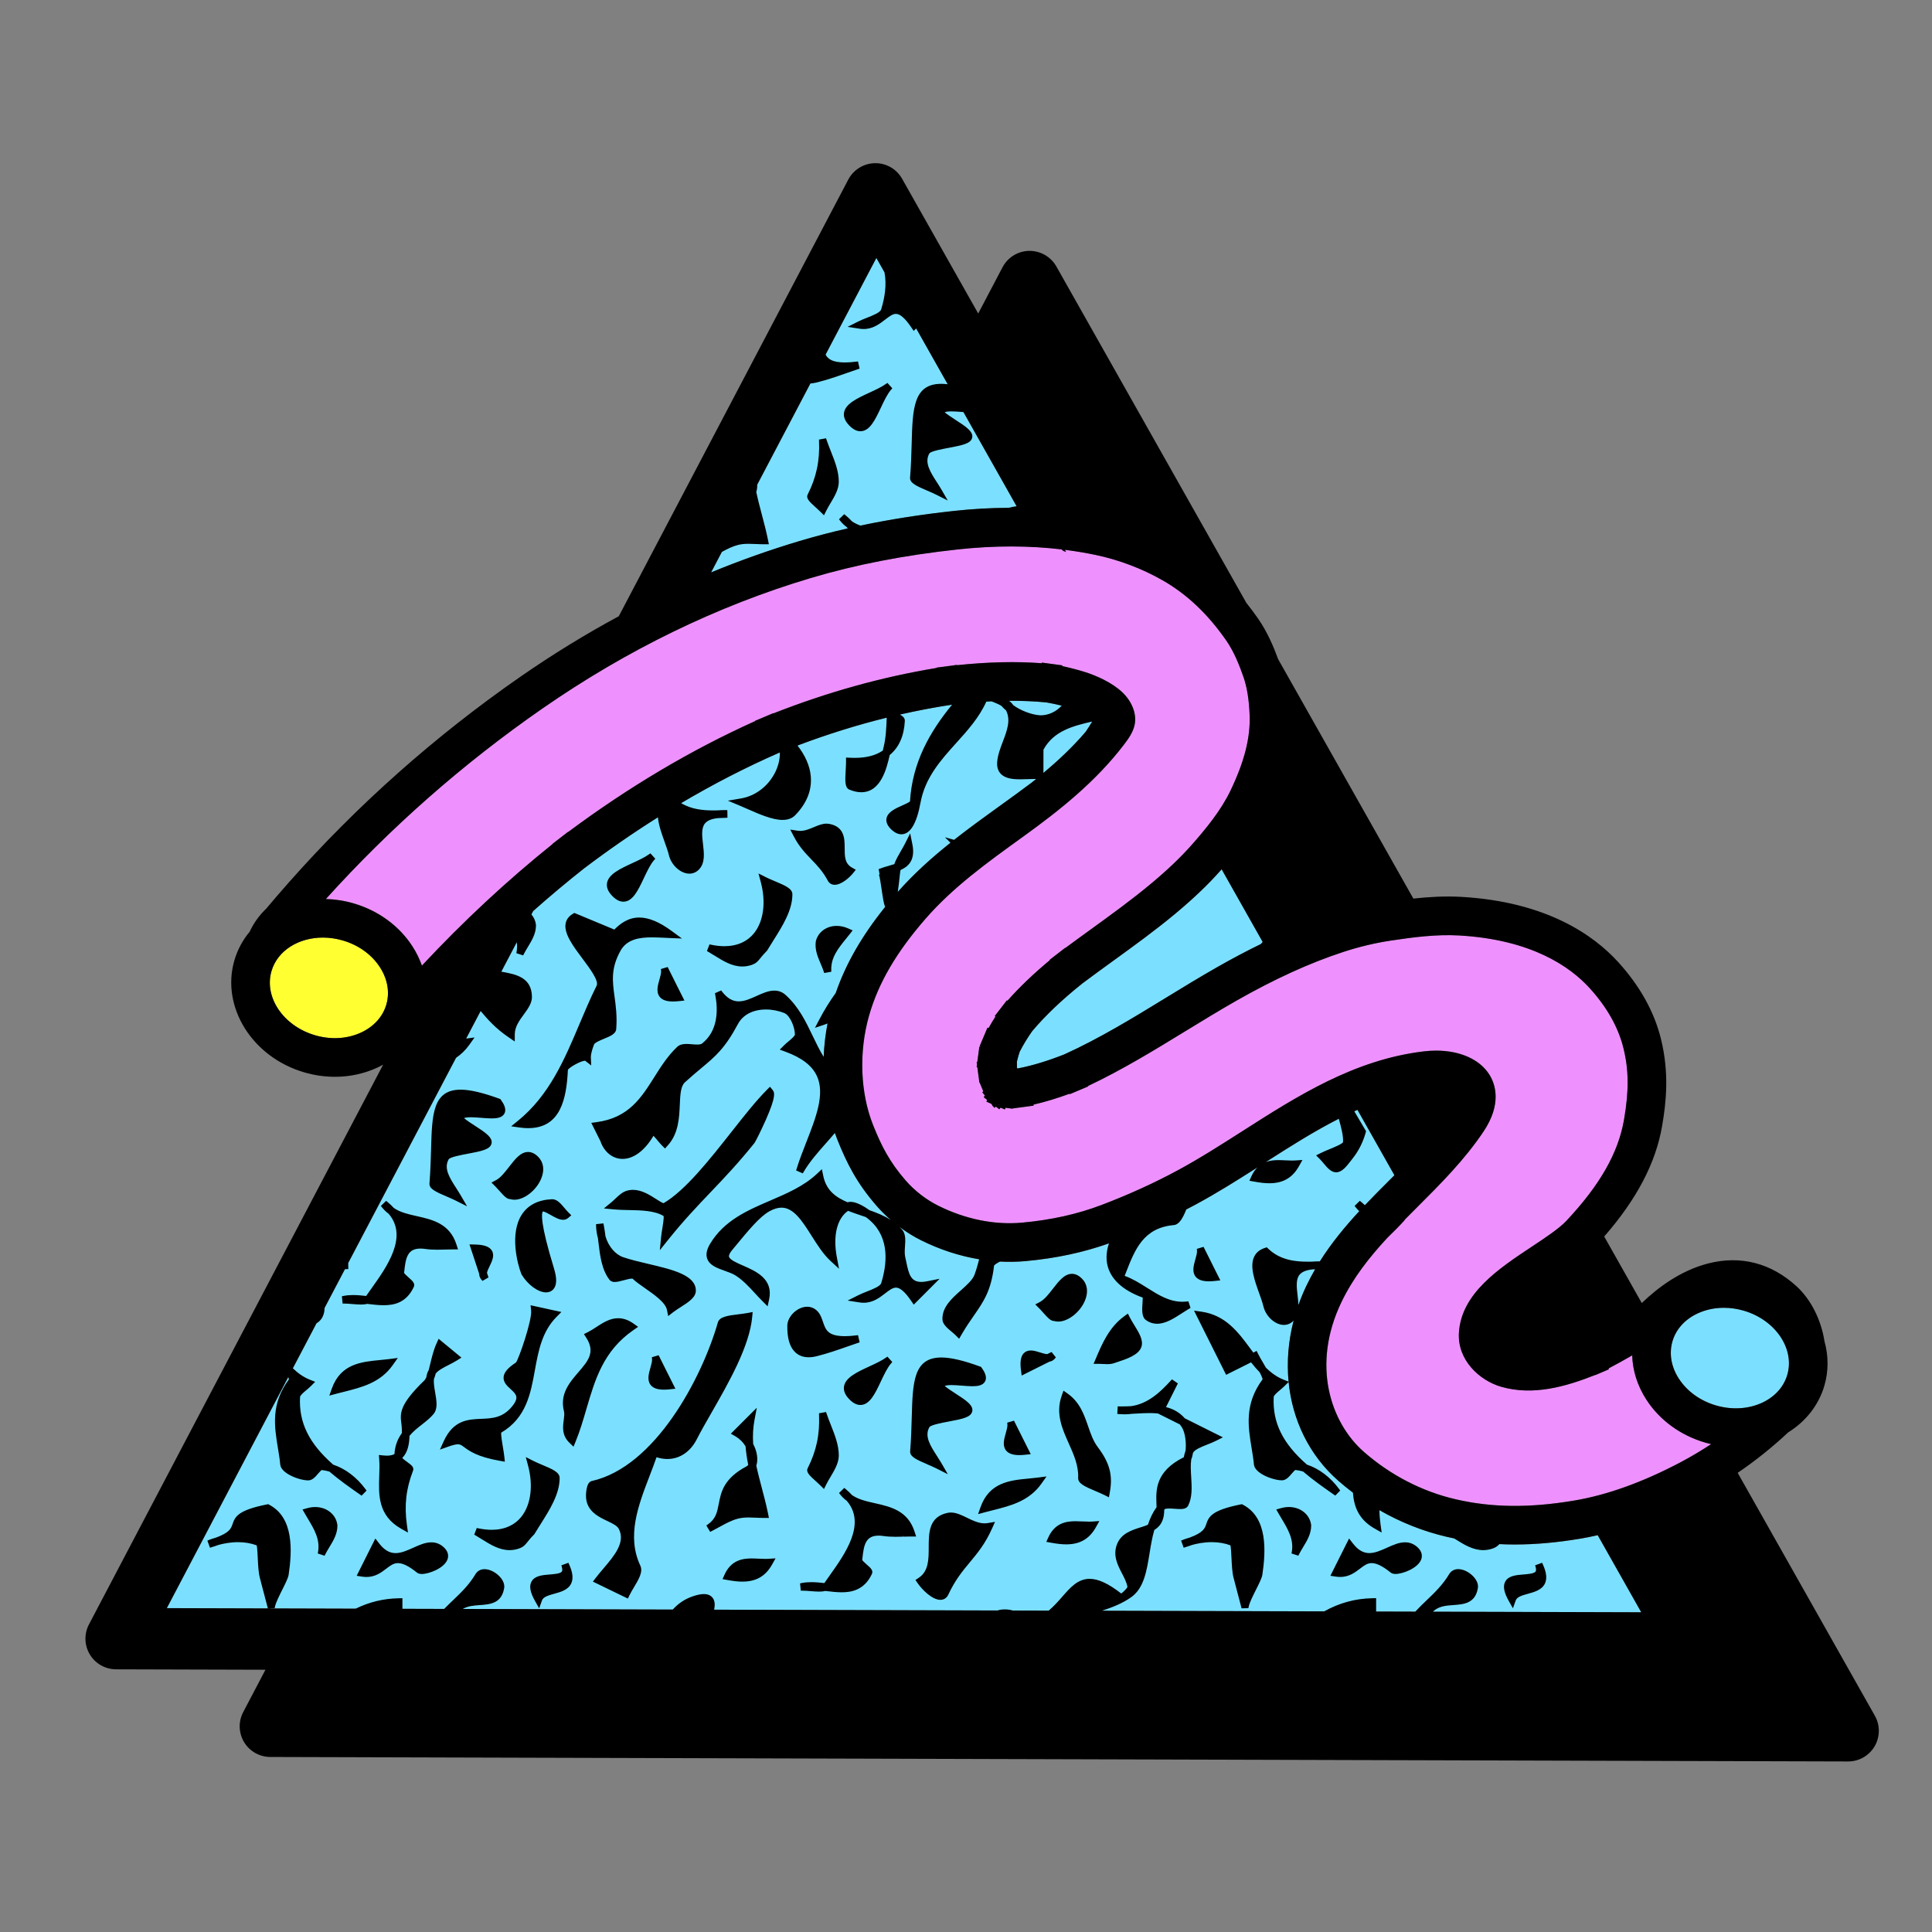 <?xml version="1.0" encoding="UTF-8"?>
<svg id="Layer_8_copy" data-name="Layer 8 copy" xmlns="http://www.w3.org/2000/svg" viewBox="0 0 1000 1000">
  <rect x="0" y="0" width="1000" height="1000" fill="#808080" stroke="none"/>
  <defs>
    <style>
      .cls-1 {
        fill: #ffff32;
      }

      .cls-2 {
        fill: #ee91ff;
      }

      .cls-3 {
        fill: #7be0ff;
      }
    </style>
  </defs>
  <g id="Layer_22" data-name="Layer 22">
    <g id="Elements_copy" data-name="Elements copy">
      <g>
        <g>
          <path class="cls-3" d="m865.68,694.3c1.83-6.3,6.49-11.45,13.12-14.51,4.15-1.92,8.75-2.88,13.49-2.88,3.38,0,6.84.49,10.25,1.48,16.39,4.76,26.53,19.65,22.6,33.18h0c-3.93,13.53-20.47,20.67-36.86,15.9-8.19-2.38-15.05-7.32-19.29-13.9-3.96-6.14-5.13-12.98-3.3-19.28Z"/>
          <path class="cls-1" d="m140.53,502.68c3.11-10.69,14.07-17.38,26.61-17.38,3.34,0,6.8.48,10.25,1.48,8.19,2.38,15.05,7.32,19.29,13.9,3.96,6.14,5.13,12.98,3.3,19.28h0c-1.83,6.3-6.49,11.45-13.12,14.51-7.12,3.28-15.55,3.78-23.74,1.4-16.39-4.76-26.53-19.65-22.6-33.18Z"/>
          <g>
            <path class="cls-3" d="m631.75,450.62c.2-.22.4-.45.59-.67l21.52,38.11c-7.74,3.73-15.67,7.9-23.85,12.56-9.07,5.16-18.06,10.67-26.76,15.99-16.9,10.34-34.32,21-52.48,29.2-8.61,3.38-16.28,5.7-23.54,7.14-.25.02-.5.03-.74.04-.03-.14-.07-.27-.1-.41-.03-1.06-.03-2.11,0-3.17.4-1.68.88-3.37,1.44-5.06,1.81-3.52,3.94-7.03,6.42-10.58,6.92-8.19,15.33-16.2,25.97-24.71,5.39-4.05,10.9-8.04,16.27-11.93,10.66-7.72,21.69-15.7,32.13-24.42,9.2-7.67,16.77-14.9,23.13-22.09Z"/>
            <path class="cls-3" d="m453.63,133.51l73.06,129.36c-10.72-.14-21.7.38-32.87,1.59-29.36,3.18-55.54,8.28-80.02,15.59-15.41,4.6-30.66,10.02-45.7,16.21l85.54-162.76Z"/>
            <path class="cls-2" d="m280.81,366.68c43.72-30.33,90.38-53.03,138.71-67.47,23.31-6.96,48.31-11.83,76.45-14.87,25.12-2.72,49.03-1.76,71.07,2.86,12.11,2.54,24.13,7.09,34.76,13.16,12.55,7.17,23.31,17.35,32.91,31.12,4.18,6,6.99,13.33,8.97,19.04,1.8,5.19,2.83,11.6,3.14,19.6.45,11.61-2.69,24-9.87,39.01-5,10.44-13,20.12-20.17,28.23-5.69,6.43-12.55,12.97-20.97,19.99-9.92,8.28-20.66,16.06-31.05,23.58-4.37,3.17-8.84,6.4-13.29,9.7l-.07-.09-8.09,6.25.12.15c-8.53,7.11-15.73,14-21.97,21.03l-.28-.22-6.23,8.06s-.01.02-.03.04l.36.28c-1.29,2-2.49,4-3.6,6l-.55-.23-4.03,9.56.63.27s-.01.04-.02.07l-.77-.1-1.08,8-.33.05.17,1.22-.18,1.36.37.05,1.07,8,.13-.02s1.89,4.48,1.9,4.51l-.55.43,1.36,1.76-.63.83,1.63,1.26.11.26-.33.8,2.45,1.04.64.83s-.05.37-.04.37c.03,0,.05,0,.08.01l.29.04.7.91.81-.62,1.76,1.36.65-.84,2.21.93.37-.87,3.75.5.09-.64.06.46,10.63-1.43-.07-.52c5.95-1.37,12.11-3.23,18.69-5.64l.1.23,9.55-4.03-.09-.21c17.69-8.36,34.31-18.54,50.47-28.43,8.57-5.24,17.42-10.66,26.22-15.67,19.83-11.29,37.98-19.56,55.48-25.3,8.13-2.66,16.43-4.64,24.65-5.87,11.37-1.71,23.45-3.31,35.33-2.63,37.28,2.15,57.3,16.05,67.54,27.33,8.88,9.8,14.73,20.19,17.39,30.89,2.82,11.36,2.91,22.1.33,37.08-2.97,17.19-12.42,33.81-29.75,52.3-3.83,4.08-10.65,8.61-17.88,13.4-17.18,11.38-36.65,24.29-37.84,44.69-.81,13.92,10.4,24.57,21.89,27.9,16.45,4.77,33.46-.06,48.77-6.15l.03.07,6.79-2.9c.05-.02.1-.04.15-.06l-.19-.44c4.13-2.16,8.22-4.42,12.25-6.77.23,7.88,2.7,15.73,7.33,22.9,6.86,10.63,17.7,18.54,30.52,22.26,1,.29,2.01.54,3.01.78-5.14,3.39-10.42,6.53-15.8,9.37-19.51,10.31-38.06,16.98-55.15,19.85-23.18,3.88-42.69,3.66-61.4-.7-17.34-4.04-33.75-12.54-47.46-24.58-17.08-15-27.27-44.77-11.54-77.47,9.21-19.15,23.87-33.78,39.38-49.28,11.94-11.92,24.28-24.24,34.12-38.93,9.61-14.33,6.12-24.52,3.18-29.32-4.92-8.03-15.21-12.61-27.67-12.61-2.09,0-4.24.13-6.44.39-35.98,4.32-65.36,23.09-93.77,41.24-11.01,7.04-22.39,14.31-33.79,20.45-12.1,6.51-25.21,12.48-38.96,17.72-12.68,4.83-26.2,7.85-41.34,9.23-14.25,1.3-29.27-1.73-43.42-8.77-6.28-3.12-12.29-7.78-16.91-13.12-8.3-9.59-12.43-17.69-16.74-28.45-6.73-16.79-7.52-38.05-2.13-56.89,4.8-16.77,14.06-32.65,29.14-49.98,14.28-16.41,31.81-29.05,50.37-42.42,19.41-13.99,37.92-28.76,52.51-47.92,2.35-3.09,4.66-6.38,5.43-10.18,1.25-6.18-1.9-12.59-6.51-16.9-5.24-4.89-13.1-8.45-19.27-10.38-3.74-1.17-7.64-2.18-11.71-3.04l.05-.4-10.63-1.43-.04.33c-13.41-1-27.7-.67-43.8,1.01l-.02-.16-10.63,1.43.02.17c-28.21,4.65-56.52,12.53-84.41,23.5,0,0-.05-.12-.06-.12-.02,0-.04.02-.06.03l-9.48,4,.05.12c-32.99,14.85-65.42,34.09-96.66,57.33,0,0-.06-.08-.08-.06l-8,6.18s-.04.03-.07.05l.06.08c-23.58,18.92-46.23,40-67.67,62.95-1.2-3.42-2.83-6.76-4.9-9.97-6.86-10.63-17.7-18.54-30.52-22.26-4.79-1.39-9.59-2.11-14.31-2.23,33.33-36.95,71.02-70.13,112.15-98.67Z"/>
            <path class="cls-3" d="m275.99,471.52c8.66-7.68,17.46-15.06,26.4-22.11,32.56-24.64,66.44-44.73,100.87-59.8,29.63-12.04,59.75-20.41,89.68-24.92,18.41-2.17,34.13-2.54,48.66-1.13,6.06,1.07,11.62,2.48,16.78,4.27,2.01,1.02,3.91,2.1,5.73,3.27.56.53,1.12,1.07,1.67,1.62-1.13,1.99-2.41,4.01-3.82,6.06-8.82,10.38-19.08,19.24-27.98,26.31-5.37,4.04-10.89,8.02-16.27,11.9-18.66,13.45-37.96,27.36-53.76,45.52-17.07,19.62-27.65,37.92-33.28,57.6-6.67,23.3-5.66,48.76,2.79,69.83,4.97,12.41,10.08,22.44,20.18,34.1,6.31,7.29,14.52,13.65,23.12,17.93,17.47,8.69,36.19,12.42,54.14,10.78,16.98-1.55,32.24-4.97,46.65-10.46,14.56-5.55,28.46-11.87,41.32-18.8,12.06-6.49,23.76-13.97,35.08-21.2,16.32-10.43,32.1-20.51,48.73-27.81l19.12,33.85c-.73.73-1.45,1.45-2.18,2.18-16.02,16-32.59,32.54-43.28,54.76-17.55,36.5-10.97,77.15,16.37,101.17,16.17,14.2,35.57,24.24,56.11,29.03,11.4,2.66,22.99,3.99,35.25,3.99,10.71,0,21.94-1.01,34.01-3.03,2.95-.49,5.93-1.1,8.94-1.79l22.54,39.91-763.2-2.17,189.64-360.85Z"/>
          </g>
        </g>
        <path d="m528.44,709.19c-.53-4.25-.12-6.98,1.32-8.61.91-1.03,2.21-1.58,3.77-1.58s3.25.53,4.88,1.04c1.32.41,2.67.84,3.64.86l2.23-1.12,2.23,2.8-.52.63c-.72.86-1.66,1.4-2.81,1.6-1.75.88-3.49,1.75-5.23,2.61-2.21,1.1-4.41,2.2-6.61,3.3l-2.53,1.27-.35-2.81Zm24.17,12.13l-2.15-1.52-.89,2.48c-3.33,9.33.21,17.21,3.62,24.84,2.53,5.65,5.15,11.49,4.86,17.88-.13,2.91,3.72,4.54,9.1,6.83,1.54.66,3.14,1.33,4.43,1.98l2.39,1.2.48-2.63c1.61-8.87-.09-15.22-6.28-23.42-2.31-3.07-3.6-6.78-4.96-10.72-2.12-6.13-4.31-12.46-10.6-16.92Zm-12.74-41.97c2.57,2.88,3.99,4.39,5.73,4.4.69.2,1.42.3,2.17.3,5.11,0,11.3-4.87,13.8-10.86,1.85-4.45,1.31-8.48-1.54-11.36-1.64-1.66-3.38-2.5-5.18-2.5-3.88,0-6.77,3.72-9.83,7.66-2.16,2.78-4.39,5.65-6.77,6.91l-2.4,1.27,1.93,1.91c.65.64,1.38,1.47,2.1,2.28Zm-12.31,73.81c.92,0,1.96-.06,3.08-.18l2.88-.31-1.3-2.58c-1.35-2.68-2.69-5.36-4.03-8.05-.99-1.98-1.98-3.97-2.98-5.96l-.38-.75-3.49,1.04.09.83c.13,1.17-.37,2.92-.85,4.61-.85,2.98-1.81,6.37.06,8.84,1.28,1.69,3.54,2.51,6.92,2.51Zm-105.28,13.51c.79.71,1.6,1.44,2.24,2.09l1.96,1.95,1.24-2.47c.63-1.26,1.41-2.56,2.16-3.82,2.1-3.53,4.27-7.17,4.28-11.09,0-5.4-2.09-10.68-4.12-15.79-.76-1.92-1.55-3.91-2.21-5.87l-.28-.82-3.66.67.04.87c.42,10.15-1.38,18.65-5.87,27.55-1,2.03.96,3.8,4.21,6.74Zm18.71,7.17c-.97-1.08-2.08-2.14-3.31-3.14l-.69-.56-2.7,2.64.55.71c.98,1.26,2.14,2.39,3.46,3.35,10.19,11.87-.85,27.37-8.91,38.7-.96,1.35-1.89,2.65-2.72,3.86-2.08-.24-4.46-.48-6.76-.48-1.83,0-3.43.15-4.92.45l-.88.18.38,3.78h.9c1.25,0,2.72.12,4.17.24,1.49.12,3.04.25,4.43.25,1.3,0,2.32-.11,3.18-.34l.44.05c2.65.31,5.39.64,8.02.64,4.82,0,11.69-.98,15.65-9.45.87-1.83-.7-3.2-2.52-4.79-1.74-1.52-2.31-2.18-2.47-2.47l.08-.74c.74-7.17,1.72-11.88,8.4-11.88.75,0,1.56.06,2.41.19,1.87.28,3.88.41,6.32.41,1.33,0,2.67-.04,4.01-.07l-.03-1,.13,1c1.28-.04,2.56-.07,3.84-.07h2.75l-.85-2.62c-3.49-10.8-12.48-12.81-20.41-14.6-4.45-1-8.66-1.94-11.96-4.23Zm129.98-67.84c.71.04,1.43.08,2.13.08,1.38,0,2.5-.16,3.52-.5l1.23-.41c5.41-1.78,11.53-3.8,12.94-8.03,1.14-3.43-1.19-7.22-3.67-11.24-.81-1.31-1.64-2.67-2.27-3.9l-1.06-2.1-1.9,1.39c-7.85,5.73-11.48,14.3-14.68,21.86l-1.18,2.78h3.02c.63,0,1.28.04,1.92.08Zm-90.93,51.97c1.58.68,3.22,1.39,4.54,2.05l6.02,3.04-3.38-5.83c-.72-1.23-1.54-2.52-2.28-3.66-3.38-5.24-6.57-10.2-3.88-14.88.67-1.16,6.82-2.31,10.13-2.93,7.03-1.31,11.05-2.19,11.96-4.94,1.1-3.3-3.36-6.17-8.53-9.5-1.31-.84-4.47-2.88-5.63-3.95.49-.21,1.49-.46,3.52-.46,1.63,0,3.53.15,5.43.3,1.83.15,3.73.3,5.39.3,2.45,0,5.41-.29,6.57-2.55,1.2-2.34-.43-5.1-1.76-6.96l-.36-.51-.58-.21c-8.6-3.13-15.12-4.65-19.95-4.65-14.48,0-14.83,12.88-15.33,30.71-.15,5.32-.31,11.34-.83,17.84-.22,2.82,3.42,4.39,8.96,6.77Zm26.21,25.73l3.66-.98c1.28-.34,2.57-.67,3.86-.99,9.28-2.33,18.87-4.73,25.29-13.8l2.64-3.73-4.53.59c-1.55.2-3.18.36-4.77.51-9.53.9-20.34,1.93-24.89,14.83l-1.26,3.58Zm-69.38-66.18c-.4,2.27.55,4.57,2.83,6.85,1.9,1.91,3.75,2.84,5.64,2.84,4.84,0,7.62-5.9,10.57-12.15,1.67-3.54,3.39-7.19,5.35-9.41l.59-.67-2.54-2.8-.73.52c-2.19,1.58-5.42,3.08-8.56,4.53-6.34,2.93-12.34,5.7-13.15,10.29Zm346.2,114.96l1.48-4.12c.67-1.86,3.42-2.61,6.33-3.42,3.38-.93,7.22-1.99,8.79-5.35,1.16-2.48.8-5.7-1.09-9.86l-.38-.84-3.61,1.31.24.89c.3,1.1.3,1.89-.01,2.33-.75,1.08-3.79,1.32-6.23,1.52-3.86.31-7.86.64-9.5,3.73-1.25,2.35-.66,5.52,1.84,9.98l2.15,3.81Zm-89.42-16.24h.02c4.63,0,7.72-2.36,10.2-4.26,2.13-1.63,3.82-2.92,6.11-2.92,2.53,0,5.74,1.6,9.8,4.88.62.5,1.46.75,2.56.75,3.63,0,11.62-2.95,13.29-7.57.49-1.35.83-4.01-2.33-6.62-1.79-1.48-3.77-2.2-6.04-2.2-3.13,0-6.17,1.36-9.38,2.81-3.03,1.36-6.17,2.77-9.13,2.77-3.16,0-5.87-1.61-8.53-5.05l-1.94-2.51-1.43,2.84c-1.16,2.31-2.31,4.62-3.47,6.93l-.27.54c-1.09,2.18-2.17,4.35-3.27,6.54l-1.23,2.45,2.71.42c.8.12,1.58.19,2.33.19ZM422.28,262.68c.79.71,1.6,1.44,2.24,2.09l1.96,1.95,1.24-2.47c.63-1.26,1.41-2.56,2.16-3.82,2.1-3.53,4.27-7.17,4.28-11.09,0-5.4-2.09-10.68-4.12-15.79-.76-1.92-1.55-3.91-2.21-5.87l-.28-.82-3.66.67.04.87c.42,10.15-1.38,18.65-5.87,27.55-1,2.03.96,3.8,4.21,6.74Zm141.36,524.92c-1.11,0-2.28-.06-3.42-.11-1.18-.06-2.39-.11-3.59-.11-4.77,0-10.66.95-14.01,8.35l-1.05,2.33,2.52.46c3.17.58,5.57.84,7.78.84,7.09,0,11.97-2.81,15.35-8.84l1.81-3.22-3.69.25c-.56.04-1.12.05-1.7.05Zm-118.29-564.39c4.84,0,7.62-5.9,10.57-12.15,1.67-3.54,3.39-7.19,5.35-9.41l.59-.67-2.54-2.8-.73.52c-2.19,1.58-5.42,3.08-8.56,4.53-6.34,2.93-12.34,5.7-13.15,10.29-.4,2.27.55,4.57,2.83,6.85,1.9,1.91,3.75,2.84,5.64,2.84Zm217.98,562.8c3.3,5.52,6.42,10.73,5.31,17.21l-.15.85,3.52,1.16.39-.77c.63-1.25,1.39-2.5,2.12-3.71,2.04-3.36,4.14-6.83,4.14-11.14v-.16c-.61-5.46-5.44-9.42-11.51-9.42-1.34,0-2.72.2-4.09.58l-2.48.7,1.29,2.23c.48.83.97,1.65,1.46,2.48Zm-153.68,2.47c-3.18,0-6.23-1.48-9.18-2.92-2.83-1.38-5.51-2.68-8.28-2.68-.54,0-1.08.05-1.59.15-9.87,1.97-9.88,10.34-9.9,17.72-.01,6.43-.02,12.5-5.17,15.92l-1.7,1.13,1.16,1.68c2.3,3.33,7.52,8.6,11.76,8.6,1.81,0,3.3-.97,4.08-2.66,3.52-7.6,7.41-12.27,11.17-16.79,3.91-4.7,7.96-9.56,11.5-17.51l1.52-3.42-3.69.63c-.56.09-1.12.14-1.69.14Zm116.04-125.27c.92,0,1.96-.06,3.08-.18l2.88-.31-1.3-2.58c-1.29-2.56-2.57-5.12-3.85-7.69l-.11-.22c-1.01-2.03-2.03-4.07-3.05-6.11l-.38-.75-3.49,1.04.09.83c.13,1.17-.37,2.92-.85,4.62-.85,2.98-1.81,6.36.06,8.84,1.28,1.69,3.54,2.51,6.92,2.51Zm-1.33,125.67c-.78,2.23-1.52,4.34-8.43,6.92-2.1.59-3.45,1.14-3.71,1.25l-.88.37,1.33,3.67.91-.28c1.3-.39,2.5-.8,3.5-1.17,2.35-.65,6.02-1.43,10.14-1.43,3.49,0,6.74.56,9.65,1.66.28,1.2.46,4.77.54,6.57.18,3.7.38,7.53,1.05,10.11.65,2.44,1.28,4.86,1.9,7.26l.05.18c.67,2.57,1.34,5.14,2.03,7.72l.2.76,3.52-.09.16-.77c.46-2.18,2.26-5.75,3.84-8.9,1.59-3.17,2.97-5.92,3.24-7.64,1.82-12.31,2.76-29.45-9.97-36.18l-.63-.33-.7.14c-15.26,3.05-16.48,6.52-17.76,10.2Zm-484.91-10l-.63-.33-.7.14c-15.26,3.05-16.48,6.52-17.76,10.2-.78,2.23-1.52,4.34-8.43,6.92-2.1.59-3.45,1.14-3.71,1.25l-.88.37,1.33,3.67.91-.28c1.3-.39,2.5-.8,3.5-1.17,2.35-.65,6.02-1.43,10.14-1.43,3.49,0,6.74.56,9.65,1.66.28,1.2.46,4.77.54,6.57.18,3.7.38,7.53,1.05,10.11.65,2.44,1.28,4.86,1.9,7.26l.05.18c.67,2.57,1.34,5.14,2.03,7.72l.2.76,3.52-.09.16-.77c.46-2.18,2.26-5.75,3.84-8.9,1.59-3.17,2.97-5.92,3.24-7.64,1.82-12.31,2.76-29.45-9.97-36.18Zm209.47-271.65c-.99-1.98-1.97-3.96-2.97-5.95l-.38-.75-3.49,1.04.09.83c.13,1.17-.37,2.92-.85,4.62-.85,2.98-1.81,6.36.06,8.84,1.28,1.69,3.54,2.51,6.92,2.51.92,0,1.96-.06,3.08-.18l2.88-.31-1.3-2.58c-1.36-2.69-2.7-5.37-4.04-8.06Zm-46.69,183.29l1.21,1.88c4.85,7.51.92,12.07-4.06,17.85-4.57,5.3-9.75,11.3-7.47,20.23.32,1.26.1,2.84-.12,4.53-.47,3.51-1.07,7.89,2.94,11.75l2.12,2.05,1.12-2.73c2.25-5.5,3.93-11.25,5.56-16.82,4.54-15.47,8.82-30.09,24.41-40.87l2.35-1.62-2.33-1.65c-2.66-1.89-5.28-2.81-7.99-2.81-4.32,0-7.9,2.34-11.37,4.6-1.43.94-2.92,1.9-4.37,2.63l-2,1Zm116.35,12c1.32,0,2.76-.2,4.28-.58,5.47-1.37,10.64-3.18,15.64-4.93,1.85-.65,3.71-1.3,5.59-1.93l.86-.29-.84-3.71-.9.11c-2.16.27-4.12.41-5.84.41-8.9,0-10-3.26-11.4-7.4-.63-1.88-1.35-4.02-2.97-5.64-1.43-1.43-3.24-2.19-5.23-2.19-5.01,0-10.19,4.94-10.26,9.79-.08,6.4,1.19,10.83,3.87,13.55,1.84,1.86,4.26,2.81,7.19,2.81Zm-92.83-76.19c6.46.14,13.14.29,17.73,3.09.23,1.05-.44,5.11-.67,6.51-.25,1.52-.51,3.09-.64,4.49l-.64,6.68,4.2-5.24c8.03-10.03,14.8-17.14,21.99-24.68,7.02-7.36,14.28-14.98,22.79-25.56.5-.63,3.63-6.86,5.95-12.14,5.17-11.72,4.55-13.98,3.48-15.28l-1.4-1.7-1.56,1.56c-5.58,5.58-11.83,13.51-18.45,21.91-11.16,14.17-23.81,30.21-35.06,36.79-.7-.12-2.48-1.26-3.82-2.11-3.33-2.13-7.48-4.79-12.08-4.79-.92,0-1.82.11-2.69.33-2.6.64-4.57,2.52-6.52,4.38-.67.63-1.35,1.29-2.03,1.84l-3.75,3.07,4.82.47c2.74.27,5.59.33,8.34.39Zm10.96,90.45c1.27,1.69,3.54,2.51,6.92,2.51.92,0,1.96-.06,3.08-.18l2.88-.31-1.3-2.58c-1.36-2.68-2.69-5.37-4.04-8.06-.99-1.98-1.97-3.96-2.97-5.95l-.38-.75-3.49,1.04.09.83c.13,1.17-.37,2.92-.85,4.61-.85,2.98-1.81,6.36.06,8.84Zm-27.23-76.02c.09.71.17,1.41.25,2.13.83,7.03,1.7,14.29,5.74,19.52.41.52,1.21,1.15,2.72,1.15,1.29,0,2.9-.43,4.62-.89,1.59-.42,3.23-.86,4.28-.86.17,0,.27.01.33.02,1.53,1.51,3.86,3.14,6.34,4.87,4.77,3.33,10.7,7.46,11.46,11.32l.62,3.18,2.56-1.98c1.12-.87,2.52-1.76,3.89-2.64,4.04-2.58,7.86-5.02,7.88-8.52.04-8.06-12-10.9-24.74-13.9-4.51-1.06-9.17-2.16-12.9-3.45-4.09-1.43-7.58-5.55-9.13-10.77-.22-1.74-.49-3.78-.89-5.82l-.18-.9-3.81.41.02.92c.05,2.1.36,4.18.92,6.2Zm-36.02-56.84c16.76,0,19.76-15.25,20.48-30.11.37-1.15,6.51-4.68,8.89-4.8.46.36,3.17,2.46,3.17,2.46l-.18-4.31c-.05-1.21.56-3.63,1.62-6.47.4-1.06,3.47-2.32,5.31-3.07,3.1-1.27,6.02-2.47,6.21-5.01.52-6.59-.23-12.03-.88-16.82-1.07-7.82-2-14.58,3.13-23.74,3.39-6.06,10.13-6.87,16.28-6.87,2.1,0,4.27.11,6.45.21h.13c.79.04,1.58.08,2.36.12l6.56.27-5.29-3.88c-6.4-4.7-11.9-6.99-16.82-6.99-5.8,0-9.92,3.23-12.9,6.23l-20.7-8.61-.86.52c-2.01,1.2-3.24,2.85-3.64,4.88-1.03,5.25,3.94,11.88,8.74,18.3,3.81,5.09,8.56,11.42,7.28,13.99-3.23,6.49-6.09,13.26-8.87,19.84-7.65,18.11-15.56,36.84-31.79,50.02l-3.56,2.9,4.55.64c1.51.21,2.97.32,4.34.32Zm-83.81,232.33h.02c4.63,0,7.72-2.36,10.2-4.26,2.13-1.63,3.82-2.92,6.11-2.92,2.53,0,5.74,1.6,9.8,4.88.62.5,1.46.75,2.56.75,3.63,0,11.62-2.95,13.29-7.57.49-1.35.83-4.01-2.33-6.62-1.79-1.48-3.77-2.2-6.04-2.2-3.13,0-6.17,1.36-9.38,2.81-3.03,1.36-6.17,2.77-9.13,2.77-3.16,0-5.87-1.61-8.53-5.05l-1.94-2.51-1.43,2.84c-1.16,2.31-2.31,4.62-3.47,6.93l-.27.54c-1.09,2.18-2.17,4.35-3.27,6.54l-1.23,2.45,2.71.42c.8.12,1.58.19,2.33.19Zm-15.01-26.79c-.59-5.46-5.43-9.42-11.5-9.42-1.34,0-2.72.2-4.09.58l-2.48.7,1.29,2.23c.48.83.97,1.65,1.46,2.48,3.3,5.52,6.42,10.73,5.31,17.21l-.15.85,3.52,1.16.39-.77c.63-1.25,1.39-2.5,2.12-3.71,2.04-3.36,4.14-6.83,4.14-11.14v-.16Zm28.63-82.86l2.64-3.73-4.53.59c-1.54.2-3.14.35-4.79.51-9.53.91-20.32,1.94-24.87,14.82l-1.26,3.58,3.66-.98c1.29-.34,2.58-.67,3.88-.99,9.27-2.32,18.85-4.72,25.27-13.8Zm53.5-95.78l-2.39,1.27,1.92,1.91c.62.62,1.34,1.42,2.08,2.26,2.58,2.9,4.01,4.42,5.72,4.42h.02c.69.2,1.42.3,2.17.3,5.11,0,11.31-4.87,13.81-10.86,1.85-4.44,1.31-8.48-1.55-11.36-1.64-1.66-3.39-2.5-5.19-2.5-3.89,0-6.78,3.72-9.84,7.67-2.15,2.77-4.38,5.64-6.75,6.9Zm-25.4,8.57c1.54.66,3.13,1.35,4.41,1.99l5.99,3.01-3.37-5.8c-.72-1.23-1.55-2.52-2.28-3.66-3.38-5.24-6.57-10.2-3.88-14.88.67-1.16,6.81-2.31,10.12-2.92,7.03-1.32,11.05-2.19,11.97-4.94,1.11-3.31-3.36-6.19-8.54-9.52-1.3-.84-4.45-2.87-5.61-3.93.49-.21,1.49-.45,3.52-.45,1.64,0,3.55.15,5.43.3,1.83.15,3.73.3,5.38.3,2.46,0,5.43-.29,6.59-2.55,1.21-2.34-.43-5.1-1.76-6.96l-.36-.51-.58-.21c-8.6-3.13-15.13-4.65-19.96-4.65-14.47,0-14.83,12.87-15.32,30.74-.15,5.31-.32,11.32-.83,17.81-.22,2.84,3.45,4.41,9.08,6.83Zm-53.1,55.34c1.25,0,2.73.12,4.18.25,1.5.12,3.04.25,4.44.25,1.31,0,2.33-.11,3.18-.34l.42.05c2.65.31,5.39.64,8.02.64,5.23,0,11.74-1.07,15.67-9.46.83-1.81-.73-3.18-2.54-4.77-1.74-1.53-2.32-2.19-2.47-2.48l.07-.72c.73-7.18,1.71-11.89,8.39-11.89.75,0,1.56.06,2.42.19,1.86.27,3.86.4,6.28.4,1.35,0,2.69-.04,4.04-.08,1.32-.04,2.64-.07,3.96-.07h2.75l-.85-2.62c-3.49-10.79-12.47-12.81-20.4-14.59-4.45-1-8.66-1.95-11.97-4.23-.97-1.09-2.09-2.14-3.32-3.15l-.69-.56-2.7,2.64.55.7c.98,1.26,2.14,2.39,3.46,3.35,10.19,11.87-.86,27.38-8.94,38.72-.96,1.34-1.87,2.63-2.7,3.83-2.09-.24-4.47-.48-6.76-.48-1.82,0-3.43.15-4.92.45l-.88.18.38,3.78h.9Zm144.4-208.02c4.84,0,7.62-5.9,10.57-12.15,1.67-3.54,3.39-7.19,5.35-9.41l.59-.67-2.54-2.8-.73.52c-2.19,1.58-5.43,3.08-8.56,4.53-6.34,2.93-12.34,5.7-13.15,10.29-.4,2.27.55,4.57,2.83,6.85,1.9,1.91,3.75,2.84,5.64,2.84Zm47.15,27.89c4.45,2.78,9.05,5.66,14.41,5.66,1.67,0,3.35-.29,4.97-.87,2.26-.8,3.14-1.91,4.36-3.43.75-.94,1.68-2.1,3.31-3.74l.17-.17.13-.21c.97-1.62,1.99-3.23,3.04-4.91,4.88-7.75,9.93-15.76,9.93-24.02,0-2.99-3.8-4.59-9.07-6.8-1.56-.66-3.18-1.34-4.48-1.99l-4-2.02,1.16,4.32c2.76,10.23,1.57,20.04-3.19,26.25-3.55,4.63-8.95,7.08-15.61,7.08-2.17,0-4.48-.26-6.89-.76l-.83-.17-1.32,3.43.74.43c1.05.61,2.1,1.26,3.16,1.93Zm-115.25,152.68c-1.24-2.03-4.02-3.02-8.74-3.12l-2.83-.06.89,2.69c.81,2.44,1.61,4.87,2.41,7.31,0,0,1.18,3.6,1.73,5.27.03,1.16.43,2.18,1.17,3.01l.54.61,3.1-1.8-.78-2.36c.16-.96.8-2.29,1.38-3.48,1.25-2.6,2.68-5.54,1.13-8.07Zm-29.01,63.63c1.28-1.66,4-3.05,6.65-4.4,1.44-.74,2.94-1.5,4.28-2.34l2.34-1.47-2.13-1.76c-1.97-1.64-3.92-3.24-5.89-4.86l-3.78-3.11-1.08,2.37c-1.48,3.22-2.41,7.08-3.23,10.5l-.03.11c-.28,1.14-.54,2.24-.82,3.28-.25.4-.45.82-.62,1.24-.29.75-.48,1.55-.6,2.43-.41.93-.77,1.38-1,1.6-13.12,12.68-12.56,17.14-11.91,22.3.13,1.02.26,2.08.26,3.23,0,0,0,1.32-.01,1.76-2.32,3.2-3.58,6.76-3.83,10.85-1.05.54-2.37.81-3.94.81-.54,0-1.12-.03-1.72-.1l-2.39-.25.18,2.39c.21,2.72.1,5.64,0,8.49-.34,9.61-.74,20.49,11.36,27.3l3.52,1.98-.56-4c-1.41-10.07-.43-18.7,3.16-27.97.73-1.87-.93-3.06-2.85-4.44-1.77-1.27-2.47-1.91-2.73-2.24,3.05-2.94,3.64-7.58,3.77-11.43,1.85-2.24,4.18-4.08,6.45-5.86,2.22-1.75,4.33-3.4,6-5.42,2.27-2.75,1.57-6.79.84-11.06-.41-2.4-.84-4.88-.68-6.95.33-.83.64-1.78.98-2.99Zm80.75,55.66c-.52.12-1.25.48-1.83,1.49-1.1,1.95-1.63,6.83-.68,9.72,1.72,5.29,6.4,7.51,10.53,9.48,2.64,1.25,5.13,2.44,5.98,4.13,3.53,6.93-2.32,13.81-7.98,20.47-1.35,1.59-2.74,3.23-3.97,4.83l-1.49,1.95,8,3.88c2.77,1.35,5.54,2.7,8.32,4.03l1.8.87.87-1.8c.62-1.29,1.47-2.71,2.3-4.09,2.45-4.09,4.76-7.96,3.28-11.14-7.18-15.3-1.09-31.17,4.81-46.51,1.27-3.31,2.48-6.46,3.57-9.62,1.9.61,3.78.92,5.61.92,6.36,0,11.9-3.72,15.21-10.2,2.12-4.16,4.85-8.92,7.76-13.99,8.69-15.17,19.5-34.05,20.93-49.24l.25-2.65-2.62.5c-1.38.27-3.06.47-4.68.67-5.28.65-9.84,1.21-10.7,4.18-8.31,28.99-32.54,74.78-65.26,82.12Zm126.77-287.33c-5.27,0-9.6,3.14-10.79,7.87l-.03.15c-.61,4.22.98,7.97,2.53,11.6.55,1.3,1.12,2.64,1.56,3.95l.27.82,3.65-.65-.02-.86c-.19-6.56,3.63-11.27,7.67-16.25l.07-.09c.59-.73,1.18-1.45,1.75-2.18l1.59-2.03-2.36-1.04c-1.95-.86-3.93-1.29-5.9-1.29Zm-13.16-34.44c2.9,3,5.91,6.1,8.6,11.12.7,1.3,1.98,2.05,3.52,2.05,3.41,0,7.6-3.65,9.45-5.95l1.47-1.83-2.04-1.16c-3.7-2.11-3.71-5.79-3.72-10.06,0-4.71-.02-11.16-8.13-12.55-.41-.07-.83-.11-1.26-.11-2.21,0-4.31.88-6.55,1.82-2.27.95-4.62,1.94-7.06,1.94-.44,0-.87-.03-1.29-.09l-3.87-.58,1.8,3.47c2.81,5.42,6,8.72,9.09,11.92Zm-158.61,311.78l-.28-2.64c-.17-1.58-.47-3.38-.77-5.13-.29-1.71-1.04-6.12-.82-7.28,12.93-7.61,15.21-20.15,17.41-32.28,1.78-9.8,3.62-19.94,11.16-27.58l2.56-2.59-3.56-.77c-2.45-.53-4.85-1.06-7.27-1.59l-5.12-1.12.29,2.76c.54,5.05-6.48,25.32-7.86,26.88-4.23,2.78-6.2,5.12-6.39,7.55-.21,2.7,1.79,4.53,3.56,6.15,2.91,2.65,4.66,4.25.96,8.87-4.9,6.11-10.36,6.34-16.15,6.58-6.74.28-14.38.6-19.39,11.65l-1.94,4.28,4.43-1.57c2.25-.8,3.86-1.18,4.93-1.18,1.18,0,1.78.44,3.21,1.49,2.7,1.99,6.78,5,18.42,7.06l2.62.46Zm134.78,50.3c-1.14,0-2.36-.06-3.44-.11-1.19-.06-2.42-.12-3.64-.12-4.75,0-10.64.95-13.98,8.37l-1.05,2.33,2.51.46c3.17.58,5.56.84,7.77.84,7.1,0,11.98-2.81,15.36-8.83l1.81-3.22-3.68.24c-.55.04-1.1.05-1.66.05Zm-15.55-63.49c2.18,1.23,4.02,3.03,5.35,5.21.24,2.97.69,6.12,1.38,9.59-.21.33-.46.57-.75.72-11.97,6.36-13.32,13.36-14.51,19.54-.83,4.29-1.48,7.69-5.65,10.61l-.76.53,1.98,3.31.83-.42c1.35-.68,2.71-1.43,3.91-2.09,3.27-1.8,6.35-3.5,9.78-4.37,1.54-.39,3.28-.57,5.45-.57,1.25,0,2.56.06,3.89.12,1.26.06,2.7.12,4.1.12h2.45l-.48-2.4c-.88-4.37-2.04-8.73-3.15-12.94-1.01-3.83-2.06-7.8-2.89-11.72,1.04-3.15.43-7.4-1.63-11.23-.29-4.4-.06-8.46.68-12.4l1.2-6.36-13.45,13.45,2.3,1.29Zm-86.36,65.51l-3.61,1.31.24.89c.3,1.1.3,1.89-.01,2.33-.75,1.08-3.79,1.32-6.23,1.52-3.86.31-7.86.64-9.5,3.73-1.25,2.35-.66,5.52,1.84,9.98l2.15,3.81,1.48-4.12c.67-1.86,3.42-2.61,6.33-3.42,3.38-.93,7.22-1.99,8.79-5.35,1.16-2.48.8-5.7-1.09-9.86l-.38-.84Zm-17.63-14.76l.13-.21c.97-1.61,1.99-3.22,3.01-4.84,4.91-7.76,9.98-15.79,9.98-24.09,0-2.99-3.8-4.59-9.06-6.8-1.56-.66-3.17-1.33-4.48-2l-3.99-2.02,1.16,4.32c2.75,10.24,1.55,20.05-3.21,26.26-3.55,4.63-8.94,7.07-15.59,7.07-2.16,0-4.48-.26-6.9-.76l-.83-.17-1.32,3.43.74.43c1.05.61,2.1,1.26,3.16,1.93,4.45,2.78,9.04,5.66,14.4,5.66,1.68,0,3.35-.29,4.98-.87,2.27-.8,3.15-1.91,4.37-3.45.75-.94,1.67-2.1,3.3-3.73l.17-.17Zm8.65-165.18c2.19,1.24,4.26,2.41,6.22,2.41,1.02,0,1.9-.31,2.62-.92l1.66-1.41-1.54-1.54c-.61-.6-1.26-1.38-1.92-2.16-2-2.38-3.89-4.62-6.42-4.62h-.15c-7.15.33-12.41,3.02-15.62,8-6.32,9.81-2.28,25.5-.16,30.81l.07.14.04.06c3.14,5.25,8.56,9.21,12.62,9.21,1.69,0,3.13-.69,4.05-1.94,1.56-2.1,1.59-5.49.1-10.36-7.31-23.91-6.5-28.66-5.79-29.57.9,0,2.74,1.05,4.22,1.89Zm685.1,274.92c-2.85,4.86-8.06,7.85-13.7,7.85h-.04l-816.67-2.32c-5.55-.02-10.69-2.93-13.55-7.68-2.86-4.75-3.04-10.66-.45-15.57l11.51-21.9-77.35-.22c-5.55-.02-10.69-2.93-13.55-7.68-2.86-4.75-3.04-10.66-.45-15.57l152.27-289.73c-1,.55-2.02,1.08-3.08,1.57-6.8,3.13-14.26,4.72-21.87,4.72-5.26,0-10.59-.75-15.83-2.28-26.98-7.84-43.23-33.84-36.23-57.97,1.62-5.56,4.34-10.54,7.89-14.82,2.1-4.49,4.99-8.53,8.66-12.04,3.95-4.69,7.88-9.26,11.71-13.58,35.38-39.99,75.7-75.79,119.82-106.41,16.57-11.5,33.56-21.93,50.89-31.29l118.78-226c2.7-5.14,8-8.4,13.81-8.49,5.83-.11,11.21,3.01,14.06,8.07l39.39,69.74,12.58-23.94c2.7-5.14,8-8.4,13.81-8.49,5.82-.05,11.2,3.01,14.06,8.07l98.34,174.13c2.04,2.55,4.03,5.21,5.98,8,4.85,6.96,8.11,14.66,10.46,21.11l70,123.95c8.06-.88,16.4-1.37,24.93-.88,44.03,2.54,68.46,19.81,81.2,33.86,11.13,12.27,18.53,25.56,21.99,39.51,4.39,17.68,2.78,32.82.62,45.29-3.3,19.13-13.14,37.88-29.96,57.13l19.45,34.44c8.23-7.94,20.02-16.8,34.29-20.48,16.84-4.34,32.7-.24,45.88,11.86,7.44,6.83,12.72,17.46,14.39,28.4,2.07,7.4,2.2,15.25-.03,22.92h0c-3.01,10.35-9.82,18.7-18.75,24.24-8.08,7.58-16.88,14.64-26.14,20.94l71,125.72c2.78,4.92,2.73,10.95-.12,15.83Zm-101.35-190.31c4.25,6.58,11.1,11.52,19.29,13.9,16.39,4.76,32.93-2.37,36.86-15.9h0c3.93-13.53-6.21-28.42-22.6-33.18-3.41-.99-6.87-1.48-10.25-1.48-4.74,0-9.34.97-13.49,2.88-6.63,3.06-11.29,8.21-13.12,14.51s-.66,13.14,3.3,19.28Zm-260.36-240.87c-10.45,8.72-21.47,16.7-32.13,24.42-5.37,3.89-10.88,7.88-16.27,11.93-10.63,8.51-19.05,16.51-25.97,24.71-2.48,3.55-4.61,7.06-6.42,10.58-.56,1.69-1.04,3.37-1.44,5.06-.03,1.05-.03,2.11,0,3.17.03.14.07.27.1.41.25-.01.49-.03.74-.04,7.26-1.43,14.93-3.76,23.54-7.14,18.16-8.2,35.58-18.86,52.48-29.2,8.7-5.32,17.69-10.83,26.76-15.99,7.75-4.41,15.27-8.39,22.62-11.97.31-.38.63-.76.94-1.11l-21.23-37.59c-.2.22-.4.45-.59.67-6.37,7.19-13.93,14.42-23.13,22.09Zm-240.52-176.44c15.04-6.19,30.29-11.61,45.7-16.21,8.13-2.43,16.46-4.61,25.02-6.56-.17-.22-.34-.44-.52-.65-1.32-.96-2.48-2.09-3.46-3.35l-.55-.71,2.7-2.64.69.56c1.23,1,2.34,2.06,3.31,3.14,1.33.92,2.82,1.62,4.41,2.2,15.26-3.22,31.29-5.73,48.42-7.59,9.59-1.04,19.03-1.57,28.29-1.61,1.35-.35,2.72-.62,4.1-.83l-27.51-48.72c-.25-.02-.51-.04-.76-.06-1.9-.15-3.8-.3-5.43-.3-2.03,0-3.03.25-3.52.46,1.16,1.06,4.32,3.1,5.63,3.95,5.16,3.33,9.62,6.2,8.53,9.5-.91,2.75-4.93,3.63-11.96,4.94-3.31.62-9.46,1.76-10.13,2.93-2.69,4.68.5,9.63,3.88,14.88.73,1.14,1.56,2.42,2.28,3.66l3.38,5.83-6.02-3.04c-1.32-.67-2.95-1.37-4.54-2.05-5.54-2.38-9.18-3.95-8.96-6.77.52-6.5.68-12.53.83-17.84.49-17.83.85-30.71,15.33-30.71,1.02,0,2.14.08,3.31.22l-16.31-28.89-1.29,1.28-1.36-1.99c-3.13-4.59-5.7-6.82-7.85-6.82-1.71,0-3.49,1.37-5.56,2.96-2.97,2.29-6.33,4.88-11.17,4.88-.69,0-1.4-.06-2.11-.17l-6.17-.96,5.58-2.8c1.43-.72,3.04-1.35,4.6-1.97,2.98-1.18,6.7-2.64,7.19-4.24,1.77-5.67,3.01-12.62,1.72-19.24l-4.19-7.42-26.3,50.04c1.36,2.42,3.74,4.06,10.04,4.06,1.71,0,3.68-.14,5.84-.41l.9-.11.84,3.71-.86.29c-1.88.63-3.74,1.28-5.59,1.93-5,1.75-10.17,3.56-15.64,4.93-1.18.3-2.32.48-3.39.55l-27.52,52.36c.05,1.36-.1,2.65-.48,3.8.83,3.93,1.88,7.89,2.89,11.72,1.12,4.21,2.27,8.57,3.15,12.94l.48,2.4h-2.45c-1.41,0-2.84-.07-4.1-.12-1.32-.06-2.63-.12-3.89-.12-2.18,0-3.91.18-5.45.57-2.97.75-5.68,2.13-8.47,3.65l-5.56,10.58Zm-199.43,169.08c4.71.12,9.52.83,14.31,2.23,12.82,3.72,23.66,11.63,30.52,22.26,2.07,3.21,3.7,6.55,4.9,9.97,21.44-22.96,44.09-44.04,67.67-62.95l-.06-.08s.05-.04.07-.05l8-6.18s.08.06.08.06c31.24-23.24,63.68-42.48,96.66-57.33l-.05-.12,9.48-4s.04-.02.06-.03c0,0,.06.12.06.12,27.89-10.97,56.2-18.85,84.41-23.5l-.02-.17,10.63-1.43.02.16c16.1-1.68,30.39-2.01,43.8-1.01l.04-.33,10.63,1.43-.05.4c4.08.86,7.97,1.87,11.71,3.04,6.17,1.93,14.03,5.49,19.27,10.38,4.61,4.3,7.76,10.72,6.51,16.9-.77,3.8-3.08,7.09-5.43,10.18-14.59,19.16-33.1,33.94-52.51,47.92-18.56,13.37-36.08,26-50.37,42.42-15.08,17.33-24.34,33.21-29.14,49.98-5.39,18.84-4.6,40.1,2.13,56.89,4.31,10.76,8.43,18.86,16.74,28.45,4.62,5.33,10.62,9.99,16.91,13.12,14.15,7.04,29.17,10.07,43.42,8.77,15.14-1.38,28.66-4.4,41.34-9.23,13.75-5.24,26.86-11.2,38.96-17.72,11.4-6.14,22.78-13.41,33.79-20.45,28.41-18.15,57.79-36.92,93.77-41.24,2.2-.26,4.35-.39,6.44-.39,12.46,0,22.75,4.59,27.67,12.61,2.94,4.8,6.44,14.98-3.18,29.32-9.85,14.69-22.19,27.01-34.12,38.93-2.26,2.26-4.5,4.49-6.7,6.73.05.02.1.03.14.05-2.85,3.2-5.91,6.23-9.02,9.2-9.41,10.17-17.78,20.77-23.81,33.31-15.73,32.7-5.53,62.47,11.54,77.47,13.71,12.04,30.11,20.54,47.46,24.58,18.71,4.36,38.22,4.59,61.4.7,17.09-2.86,35.65-9.54,55.15-19.85,5.37-2.84,10.65-5.98,15.8-9.37-1-.23-2.01-.49-3.01-.78-12.82-3.72-23.66-11.63-30.52-22.26-4.63-7.17-7.1-15.02-7.33-22.9-4.04,2.35-8.12,4.62-12.25,6.77l.19.44c-.05.02-.1.04-.15.06l-6.79,2.9-.03-.07c-15.31,6.1-32.32,10.92-48.77,6.15-11.49-3.33-22.7-13.99-21.89-27.9,1.19-20.4,20.66-33.31,37.84-44.69,7.23-4.79,14.05-9.31,17.88-13.4,17.33-18.49,26.79-35.11,29.75-52.3,2.58-14.98,2.49-25.72-.33-37.08-2.65-10.7-8.5-21.09-17.39-30.89-10.23-11.28-30.25-25.18-67.54-27.33-11.88-.68-23.96.92-35.33,2.63-8.22,1.23-16.51,3.21-24.65,5.87-17.5,5.73-35.64,14.01-55.48,25.3-8.79,5.01-17.65,10.43-26.22,15.67-16.16,9.89-32.78,20.06-50.47,28.43l.09.21-9.55,4.03-.1-.23c-6.58,2.41-12.74,4.27-18.69,5.64l.07.52-10.63,1.43-.06-.46-.09.64-3.75-.5-.37.87-2.21-.93-.65.84-1.76-1.36-.81.62-.7-.91-.29-.04s-.05,0-.08-.01c0,0,.04-.37.04-.37l-.64-.83-2.45-1.04.33-.8-.11-.26-1.63-1.26.63-.83-1.36-1.76.55-.43s-1.9-4.51-1.9-4.51l-.13.02-1.07-8-.37-.05.18-1.36-.17-1.22.33-.05,1.08-8,.77.1s.01-.04.02-.07l-.63-.27,4.03-9.56.55.23c1.12-2.01,2.32-4,3.6-6l-.36-.28s.02-.03.03-.04l6.23-8.06.28.22c6.23-7.03,13.43-13.93,21.97-21.03l-.12-.15,8.09-6.25.07.09c4.45-3.3,8.91-6.53,13.29-9.7,10.39-7.52,21.13-15.3,31.05-23.58,8.42-7.02,15.28-13.56,20.97-19.99,7.17-8.1,15.18-17.79,20.17-28.23,7.19-15.01,10.32-27.4,9.87-39.01-.31-8-1.34-14.41-3.14-19.6-1.98-5.71-4.79-13.04-8.97-19.04-9.59-13.77-20.36-23.95-32.91-31.12-10.63-6.07-22.65-10.63-34.76-13.16-5.16-1.08-10.43-1.95-15.78-2.63.2.39.4.79.59,1.18-.82-.27-1.6-.66-2.32-1.15.16-.07.32-.13.48-.19-17.16-2.07-35.26-2.1-54.04-.07-28.14,3.05-53.14,7.91-76.45,14.87-48.33,14.43-94.99,37.13-138.71,67.47-41.12,28.53-78.82,61.72-112.15,98.67Zm507.67,199.91c1.37-2.84,2.83-5.59,4.38-8.26-.41.01-.81.03-1.22.04-3.34.33-5.61,1.25-6.87,2.81-1.94,2.41-1.46,6.58-.98,10.6.2,1.68.39,3.39.43,5.03,1.21-3.43,2.63-6.85,4.26-10.23Zm-154.04-302.52c.91.69,1.64,1.43,2.19,2.25,3.73,2.79,9.49,4.98,13.78,5.25l.35.02c4.16-.03,7.89-1.77,10.96-5-2.56-.63-5.2-1.2-7.97-1.68-6.18-.6-12.58-.88-19.31-.83Zm17.79,37.35c7.28-6.11,15.01-13.24,21.87-21.31,1.22-1.77,2.31-3.5,3.32-5.22-.04-.01-.08-.03-.11-.05-9.72,2.29-19.7,4.74-25.05,14.52l-.02,12.07Zm-376.96,135.78c8.19,2.38,16.62,1.88,23.74-1.4,6.63-3.06,11.29-8.21,13.12-14.51h0c1.83-6.3.66-13.14-3.3-19.28-4.25-6.58-11.1-11.52-19.29-13.9-3.45-1-6.91-1.48-10.25-1.48-12.55,0-23.51,6.7-26.61,17.38-3.93,13.53,6.21,28.42,22.6,33.18Zm-76.78,296.51l97.76.28c7.01-3.44,14.39-5.23,22.17-5.38l2.04-.04v5.49l21.61.06c1.5-1.56,3.04-3.03,4.57-4.49,4.11-3.93,8.34-7.98,11.63-13.51.97-1.64,2.68-2.58,4.69-2.58,2.77,0,6.09,1.73,8.26,4.31,1.53,1.82,2.2,3.79,1.9,5.54-1.35,7.93-7.33,8.37-12.6,8.75-3.16.23-6.23.46-8.81,2l108.67.31c2.65-2.92,5.93-5.34,10.33-6.84,2.32-.79,4.21-1.18,5.78-1.18,2.61,0,3.95,1.12,4.62,2.05,1.15,1.61,1.16,3.75.7,6.03l146.64.42c1.1-.36,2.26-.55,3.45-.55.09,0,.19.01.28.02.12,0,.24-.02.37-.02,1.33,0,2.63.22,3.88.57l18.55.05c2.74-2.34,4.99-4.89,7.06-7.26,4.13-4.73,8.02-9.19,14.12-9.19,4.48,0,9.69,2.42,16.37,7.6,1.28-.99,2.96-2.74,3.21-3.37-.4-2.34-1.59-4.64-2.85-7.07-2.22-4.28-4.74-9.13-2.66-14.82,2.12-5.76,7.38-7.43,12.47-9.05.66-.21,1.28-.41,1.91-.62.62-.21,1.19-.43,1.71-.67,1.17-3.56,2.64-6.54,4.48-9.08-.01-.58-.03-1.18-.06-1.79-.26-7.08-.61-16.7,14.08-24.03h0s.04-.05.11-.18c.21-1.15.49-2.19.86-3.17.46-3.74-.04-9.26-1.91-12.23-.31-.5-.65-.98-1-1.42l-11.35-5.68c-1.32-.15-2.76-.22-4.39-.22-2.28,0-4.68.14-7,.27l-2.13.12c-1.2.17-2.52.26-3.84.26-.89,0-1.8-.04-2.72-.12l-.97-.08.22-3.93.97.02c.41.01.82.02,1.23.02,1.71,0,3.46-.08,4.8-.15,8.55-1.23,14.9-7.08,20.47-13.22l.59-.65,3.07,2.11-.39.78c-1.18,2.35-2.35,4.69-3.52,7.03,0,0-1.52,3.04-2.22,4.45,4.02,1.01,7.2,2.92,9.71,5.8,5.38,2.69,10.77,5.38,16.16,8.07l3.57,1.78-3.56,1.79c-1.44.73-3.04,1.36-4.59,1.97-3.03,1.2-6.47,2.55-7.33,4.28-.2,1.32-.5,2.45-.9,3.36-.42,2.83-.22,6.05-.03,9.16.31,5.1.64,10.37-1.55,14.76-.91,1.8-3.21,1.8-4.19,1.8-.85,0-1.79-.07-2.77-.14-.98-.07-1.99-.14-2.9-.14-1.84,0-2.25.32-2.26.32-.09.11-.18.22-.28.34-.05,3.84-.78,7.72-5.14,10.46-1.13,3.9-1.81,8.07-2.47,12.11-1.51,9.29-2.93,18.03-9.51,22.69-4.32,3.06-9.5,5.18-15.12,6.99l115.02.33c7.8-4.36,16.07-6.63,24.85-6.8l2.04-.04v6.92l20.27.06c1.92-2.1,3.92-4.02,5.91-5.92,4.11-3.93,8.34-7.98,11.63-13.51.97-1.64,2.68-2.58,4.69-2.58,2.77,0,6.09,1.73,8.26,4.31,1.53,1.82,2.2,3.79,1.9,5.54-1.35,7.93-7.33,8.37-12.6,8.75-3.95.29-7.78.57-10.66,3.43l107.82.31-22.54-39.91c-3.01.69-5.99,1.29-8.94,1.79-12.07,2.02-23.29,3.03-34.01,3.03-2.68,0-5.31-.07-7.93-.2-.84.94-1.75,1.68-3.39,2.26-1.62.58-3.3.87-4.98.87-5.36,0-9.95-2.88-14.4-5.66-.22-.14-.44-.27-.65-.41-1.3-.27-2.6-.55-3.9-.85-12.13-2.83-23.87-7.51-34.78-13.78.04,2.46.24,4.98.61,7.59l.56,4-3.52-1.98c-8.56-4.82-10.86-11.68-11.36-18.68-2.61-1.97-5.15-4.02-7.62-6.19-14.99-13.16-23.72-31.33-25.68-51.07l-2.01,2.01c-.74.74-1.58,1.45-2.39,2.13-1.37,1.15-3.25,2.73-3.3,3.62-.68,13.2,4.62,24,17.18,34.99,6.31,2.08,12.26,6.6,16.75,12.74l.5.68-2.56,2.62-.7-.48c-5.62-3.91-11.07-7.77-15.99-11.99-1.32-.39-2.66-.65-3.99-.79-.45.26-1.46,1.44-1.85,1.89-1.39,1.62-2.97,3.47-5.06,3.47-4.6,0-14.11-3.55-14.52-8.18-.26-2.76-.71-5.51-1.19-8.42-1.86-11.27-3.78-22.91,5.67-35.68-.03-.28-.22-1.24-1.53-3.66-1.4-1.43-2.82-3.08-4.43-5.12-1.27.64-4.8,2.4-4.8,2.4-2.11,1.05-4.22,2.1-6.32,3.16l-1.79.9-.9-1.79c-4.68-9.35-9.36-18.68-14.02-28.04l-1.69-3.4,3.76.53c12.56,1.77,19.08,10.59,25.38,19.11.51.7,1.03,1.39,1.54,2.08l1.72-.87.9,1.79c.63,1.27,1.49,2.73,2.32,4.14.54.91,1.07,1.82,1.56,2.7,2.92,2.91,5.89,4.94,9.09,6.22l2.66,1.06c-.99-10.27-.15-20.96,2.61-31.6-1.38,1.46-3.11,2.24-5.03,2.24h0c-4.5,0-9.35-4.38-10.59-9.57-.48-2.02-1.34-4.42-2.25-6.95-2.33-6.5-4.96-13.83-2.53-18.83,1.03-2.11,2.83-3.61,5.37-4.45l1.13-.38.87.82c6.2,5.84,13.84,6.63,20.49,6.63.75,0,1.5-.01,2.25-.03.96-.09,2.08-.14,3.26-.14h.6c6-9.51,13.03-18,20.41-25.98-.68-.63-1.3-1.3-1.86-2.02l-.55-.7,2.7-2.64.69.56c.68.55,1.32,1.13,1.92,1.71,4.32-4.55,8.74-8.97,13.11-13.33.73-.73,1.45-1.45,2.18-2.18l-19.12-33.85c-.55.24-1.1.49-1.65.73,2.03,3.45,4.05,6.9,6.1,10.34-1.28,5.04-3.64,9.97-7.02,14.2-.29.36-.58.74-.88,1.13-2.27,2.94-4.59,5.94-7.58,5.94-2.62,0-4.6-2.38-6.51-4.66-.63-.76-1.29-1.54-1.9-2.15l-1.96-1.96,2.48-1.25c1.44-.72,3.16-1.43,4.69-2.05,1.91-.78,6.36-2.61,6.75-3.52.26-3.15-.92-7.57-2.18-12.15-12.73,6.46-25.11,14.32-37.79,22.42,2.2-.82,4.5-1,6.58-1,1.22,0,2.49.06,3.6.12,1.13.05,2.3.11,3.41.11.57,0,1.14-.01,1.7-.05l3.69-.25-1.81,3.22c-3.38,6.03-8.26,8.83-15.35,8.83-2.21,0-4.61-.26-7.78-.84l-2.52-.46,1.05-2.33c.88-1.94,1.93-3.43,3.1-4.59-10.36,6.61-21.03,13.33-32,19.24-1.59.85-3.19,1.7-4.81,2.53-1.73,4.33-3.6,7.85-6.48,8.1-15.73,1.42-20.11,12.64-24.74,24.52-.23.59-.46,1.18-.69,1.76,4.2,1.52,7.98,3.9,11.64,6.21,5.88,3.7,11.43,7.2,18.31,7.2.73,0,1.48-.04,2.23-.12l.81-.09,1.11,3.4-.7.41c-1.19.69-2.4,1.47-3.69,2.3-4.16,2.69-8.46,5.48-12.9,5.48-2.13,0-4.1-.66-5.85-1.95-2.2-1.61-1.96-5.35-1.71-8.97.05-.73.12-1.89.12-2.61-10.54-3.8-16.9-9.78-18.4-17.33-.67-3.39-.33-7.05.91-10.76-13.37,4.74-27.52,7.77-43.12,9.19-4.39.4-8.83.47-13.28.24-1.5.8-2.96,1.68-3.08,2.19-1.49,12.87-5.43,18.55-10.43,25.75-1.91,2.76-4.08,5.88-6.34,9.77l-1.3,2.25-1.84-1.83c-.62-.61-1.39-1.26-2.14-1.89-2.4-2.01-4.67-3.91-4.68-6.53-.03-6.27,4.85-10.62,9.57-14.82,3.13-2.79,6.09-5.42,7.1-8.23.9-2.49,1.67-5.12,2.35-7.84-10.18-1.69-20.32-4.99-30.07-9.84-3.83-1.9-7.57-4.24-11.11-6.87.45.45.89.91,1.32,1.4,1.91,2.22,1.69,5.43,1.48,8.53-.13,1.94-.27,3.95.11,5.58.2.85.38,1.73.56,2.61,1.3,6.39,2.38,10.31,7.75,10.31.9,0,1.91-.11,3.01-.33l6.49-1.31-7.03,7.04c-1.55,1.55-3.09,3.1-4.66,4.66l-1.71,1.7-1.36-1.99c-3.13-4.59-5.7-6.82-7.85-6.82-1.71,0-3.49,1.37-5.56,2.96-2.97,2.29-6.33,4.88-11.17,4.88-.69,0-1.4-.06-2.11-.17l-6.17-.96,5.58-2.8c1.43-.72,3.04-1.35,4.6-1.97,2.98-1.18,6.7-2.64,7.19-4.24,3.02-9.69,4.51-23.14-5.53-32.24-.72-.65-1.55-1.32-2.4-1.96-.85-.3-1.7-.58-2.55-.87l-.3-.1c-2.14-.73-4.3-1.46-6.37-2.27-5.73,3.96-7.9,12.89-5.8,24.03l1.12,5.94-4.45-4.1c-3.73-3.45-6.78-8.26-9.73-12.92-4.76-7.52-9.25-14.6-15.58-14.6-1.92,0-3.96.61-6.24,1.87-5.01,2.77-10.79,9.76-17.47,17.86l-1.97,2.38c-1.13,1.38-1.66,2.54-1.48,3.29.38,1.59,3.97,3.16,7.14,4.54,6.73,2.93,15.93,6.93,13.6,17.57l-.78,3.56-2.58-2.58c-1.4-1.39-2.72-2.83-4-4.22-3.16-3.43-6.14-6.67-9.95-9.12-1.53-.99-3.62-1.74-5.65-2.46-4.03-1.44-7.84-2.8-9.08-6.26-.79-2.19-.3-4.71,1.5-7.72,7.21-12.09,19.4-17.33,31.19-22.4,8.51-3.66,17.31-7.44,24.06-13.78l2.6-2.45.72,3.5c1.63,7.88,6.97,11.25,12.58,13.64.48-.15,1-.23,1.56-.23,3.27,0,7.47,2.67,9.77,4.32,3.61,1.28,7.52,2.79,11.08,5.09-2.7-2.33-5.23-4.83-7.5-7.46-10.1-11.66-15.21-21.69-20.18-34.1-.46-1.15-.89-2.32-1.3-3.49-1.55,1.85-3.14,3.65-4.72,5.43-4.1,4.63-8.34,9.42-11.44,14.71l-.45.77-3.45-1.52.26-.85c1.43-4.62,3.26-9.3,5.03-13.83,4.99-12.77,9.7-24.83,5.52-34.08-2.44-5.41-7.78-9.56-16.34-12.69l-2.94-1.08,2.21-2.21c.73-.73,1.57-1.44,2.38-2.12,1.14-.96,3.25-2.74,3.25-3.47,0-3.91-2.57-9.93-5.43-11.11-2.93-1.2-6.32-1.87-9.55-1.87-6.65,0-11.92,2.72-14.47,7.48-6.81,12.72-11.68,16.78-19.05,22.93-2.47,2.06-5.22,4.36-8.43,7.29-2.22,2.03-2.41,6.44-2.64,11.54-.31,7.02-.67,14.97-6.25,21.16l-1.41,1.56-1.49-1.48c-.75-.75-1.59-1.75-2.4-2.72-.54-.65-1.39-1.66-2.08-2.38-4.48,7.62-10.26,11.96-15.99,11.96-5.15,0-9.55-3.55-11.51-9.26l-4.69-9.39,2.77-.38c16.55-2.24,23.01-12.48,29.86-23.33,3.42-5.42,6.96-11.02,11.84-15.64,1.41-1.34,3.42-1.5,4.82-1.5.94,0,1.96.08,2.87.16.91.07,1.83.15,2.65.15,1.21,0,2.04-.17,2.46-.49,8.41-6.58,8.39-17.4,6.89-25.31l-.15-.77,3.21-1.44.48.62c2.62,3.39,5.42,5.04,8.58,5.04s6.23-1.43,9.32-2.82c3.15-1.42,6.13-2.75,9.14-2.75,2.27,0,4.21.75,5.91,2.31,6.75,6.13,10.42,13.77,13.96,21.16,1.79,3.74,3.56,7.4,5.67,10.81.22-5.77.89-11.55,2-17.27-.6.23-1.18.47-1.8.68l-4.71,1.58,2.31-4.4c2.58-4.93,5.41-9.46,8.47-13.7,5.2-15.06,13.47-29.47,25.54-44.47-.73-1.73-1.16-4.68-1.81-9.1-.33-2.23-1.01-6.86-1.4-7.56l.35-.25-.51-2.65.77-.3c1.43-.57,2.95-1,4.41-1.41.99-.28,1.99-.56,2.92-.88.88-2.42,2.22-4.72,3.51-6.95.73-1.25,1.48-2.55,2.12-3.82l2.61-5.18,1.14,5.68c1.72,8.58-2.52,11.73-6.13,13.3-.11.47-.19.92-.23,1.38-.43,4.11-.82,7.37-1.19,9.94,8.34-9.44,17.62-17.74,27.26-25.43l-2.86-2.85,4.74,1.35c7.84-6.17,15.89-11.98,23.82-17.69,5.38-3.88,10.91-7.86,16.27-11.9.78-.62,1.58-1.27,2.37-1.91-.23,0-.45-.02-.69-.02-.97,0-1.97.04-2.99.08h-.13c-1.13.05-2.54.1-3.87.1-.08,0-.16,0-.25,0-.13,0-.27,0-.4,0-3.65,0-7.7-.35-10.06-2.93-1.4-1.53-2-3.62-1.76-6.22.31-3.5,1.64-7,2.93-10.39,2.16-5.69,4.2-11.06,1.65-16.12-.94-.76-1.73-1.54-2.36-2.32-1.44-.89-3.31-1.65-5.15-2.37-.89.04-1.79.09-2.69.14-3.75,8.3-9.77,14.98-15.61,21.45-7.91,8.76-16.09,17.83-18.48,30.92-1.99,10.82-5.32,16.3-9.89,16.3-1.81,0-3.64-.92-5.45-2.72-1.83-1.83-2.59-3.69-2.25-5.51.62-3.34,4.64-5.13,8.19-6.71.95-.42,3.39-1.51,3.97-2.07,1.19-20.23,10.33-36.12,21.78-50.08-8.99,1.36-17.99,3.07-26.99,5.12,1.6.87,2.62,1.85,2.54,3.36-.41,7.73-3.04,13.65-7.82,17.58-1.58,6.93-4.55,19.27-14.73,19.27-1.88,0-3.94-.45-6.1-1.33-2.5-1-2.28-4.65-1.96-10.17.09-1.51.18-3.06.18-4.35v-2.11l2.11.11c.78.04,1.57.06,2.35.06,6.05,0,10.95-1.28,14.57-3.79.17-.74.33-1.45.49-2.11,1.14-4.79,1.33-9.84,1.52-14.72v-.19c-15.43,3.81-30.85,8.63-46.16,14.43,3.96,5.06,6.38,10.49,6.86,15.81.65,7.28-2.06,14.1-8.06,20.26-1.58,1.61-3.78,2.43-6.55,2.43-5.29,0-12.11-3-18.13-5.65l-.11-.05c-1.28-.57-2.53-1.12-3.72-1.61l-6.35-2.66,6.79-1.15c7.4-1.26,13.97-6.22,17.58-13.28,1.76-3.44,2.61-7.04,2.55-10.51-.14.05-.27.11-.41.16-17.06,7.47-33.99,16.17-50.69,26.05,5.37,3.26,11.38,3.78,16.75,3.78.75,0,1.5-.01,2.25-.03.96-.09,2.08-.14,3.26-.14l1.66.02.06,3.94-.97.04c-1.28.06-2.56.11-3.84.14-3.34.33-5.61,1.25-6.87,2.81-1.94,2.41-1.46,6.58-.98,10.6.55,4.73,1.13,9.62-1.88,12.97-1.4,1.56-3.19,2.38-5.18,2.38h0c-4.5,0-9.35-4.38-10.59-9.57-.48-2.04-1.35-4.44-2.26-6.99-1.48-4.13-3.08-8.61-3.42-12.61-12.89,8.11-25.63,16.92-38.17,26.41-8.94,7.05-17.74,14.43-26.4,22.11l-.92,1.74c1.3,1.51,2.14,3.37,2.37,5.45v.16c.01,4.31-2.1,7.78-4.13,11.14-.73,1.21-1.49,2.46-2.12,3.71l-.39.77-3.52-1.16.15-.85c.29-1.69.29-3.29.07-4.84l-8.02,15.26c.06.01.11.02.17.03,7.27,1.31,15.5,2.8,15.7,12.87.07,3.38-2.02,6.24-4.23,9.27-2.27,3.11-4.62,6.33-4.65,10.21l-.02,3.75-3.1-2.11c-6.81-4.63-10.82-9.21-14.57-13.66l-7.5,14.27,4.36-.57-2.64,3.73c-2.04,2.88-4.4,5.09-6.97,6.84l-55.77,106.12.04,3.18-.97.04c-.26.01-.52.02-.78.03l-10.49,19.95c-.1,2.45-.67,4.72-2.31,6.53-.58.65-1.24,1.17-1.94,1.55l-12.22,23.24c2.81,2.73,5.67,4.66,8.74,5.89l2.82,1.12-2.14,2.15c-.74.74-1.58,1.45-2.39,2.13-1.37,1.15-3.25,2.73-3.3,3.62-.68,13.2,4.62,24,17.18,34.99,6.31,2.08,12.26,6.6,16.75,12.74l.5.68-2.56,2.62-.7-.48c-5.62-3.91-11.07-7.77-15.99-11.99-1.32-.39-2.66-.65-3.99-.79-.45.26-1.46,1.44-1.85,1.89-1.39,1.62-2.97,3.47-5.06,3.47-4.6,0-14.11-3.55-14.52-8.18-.26-2.76-.71-5.51-1.19-8.42-1.86-11.27-3.78-22.91,5.67-35.68-.01-.15-.09-.51-.35-1.18l-62.86,119.6Z"/>
      </g>
    </g>
  </g>
</svg>